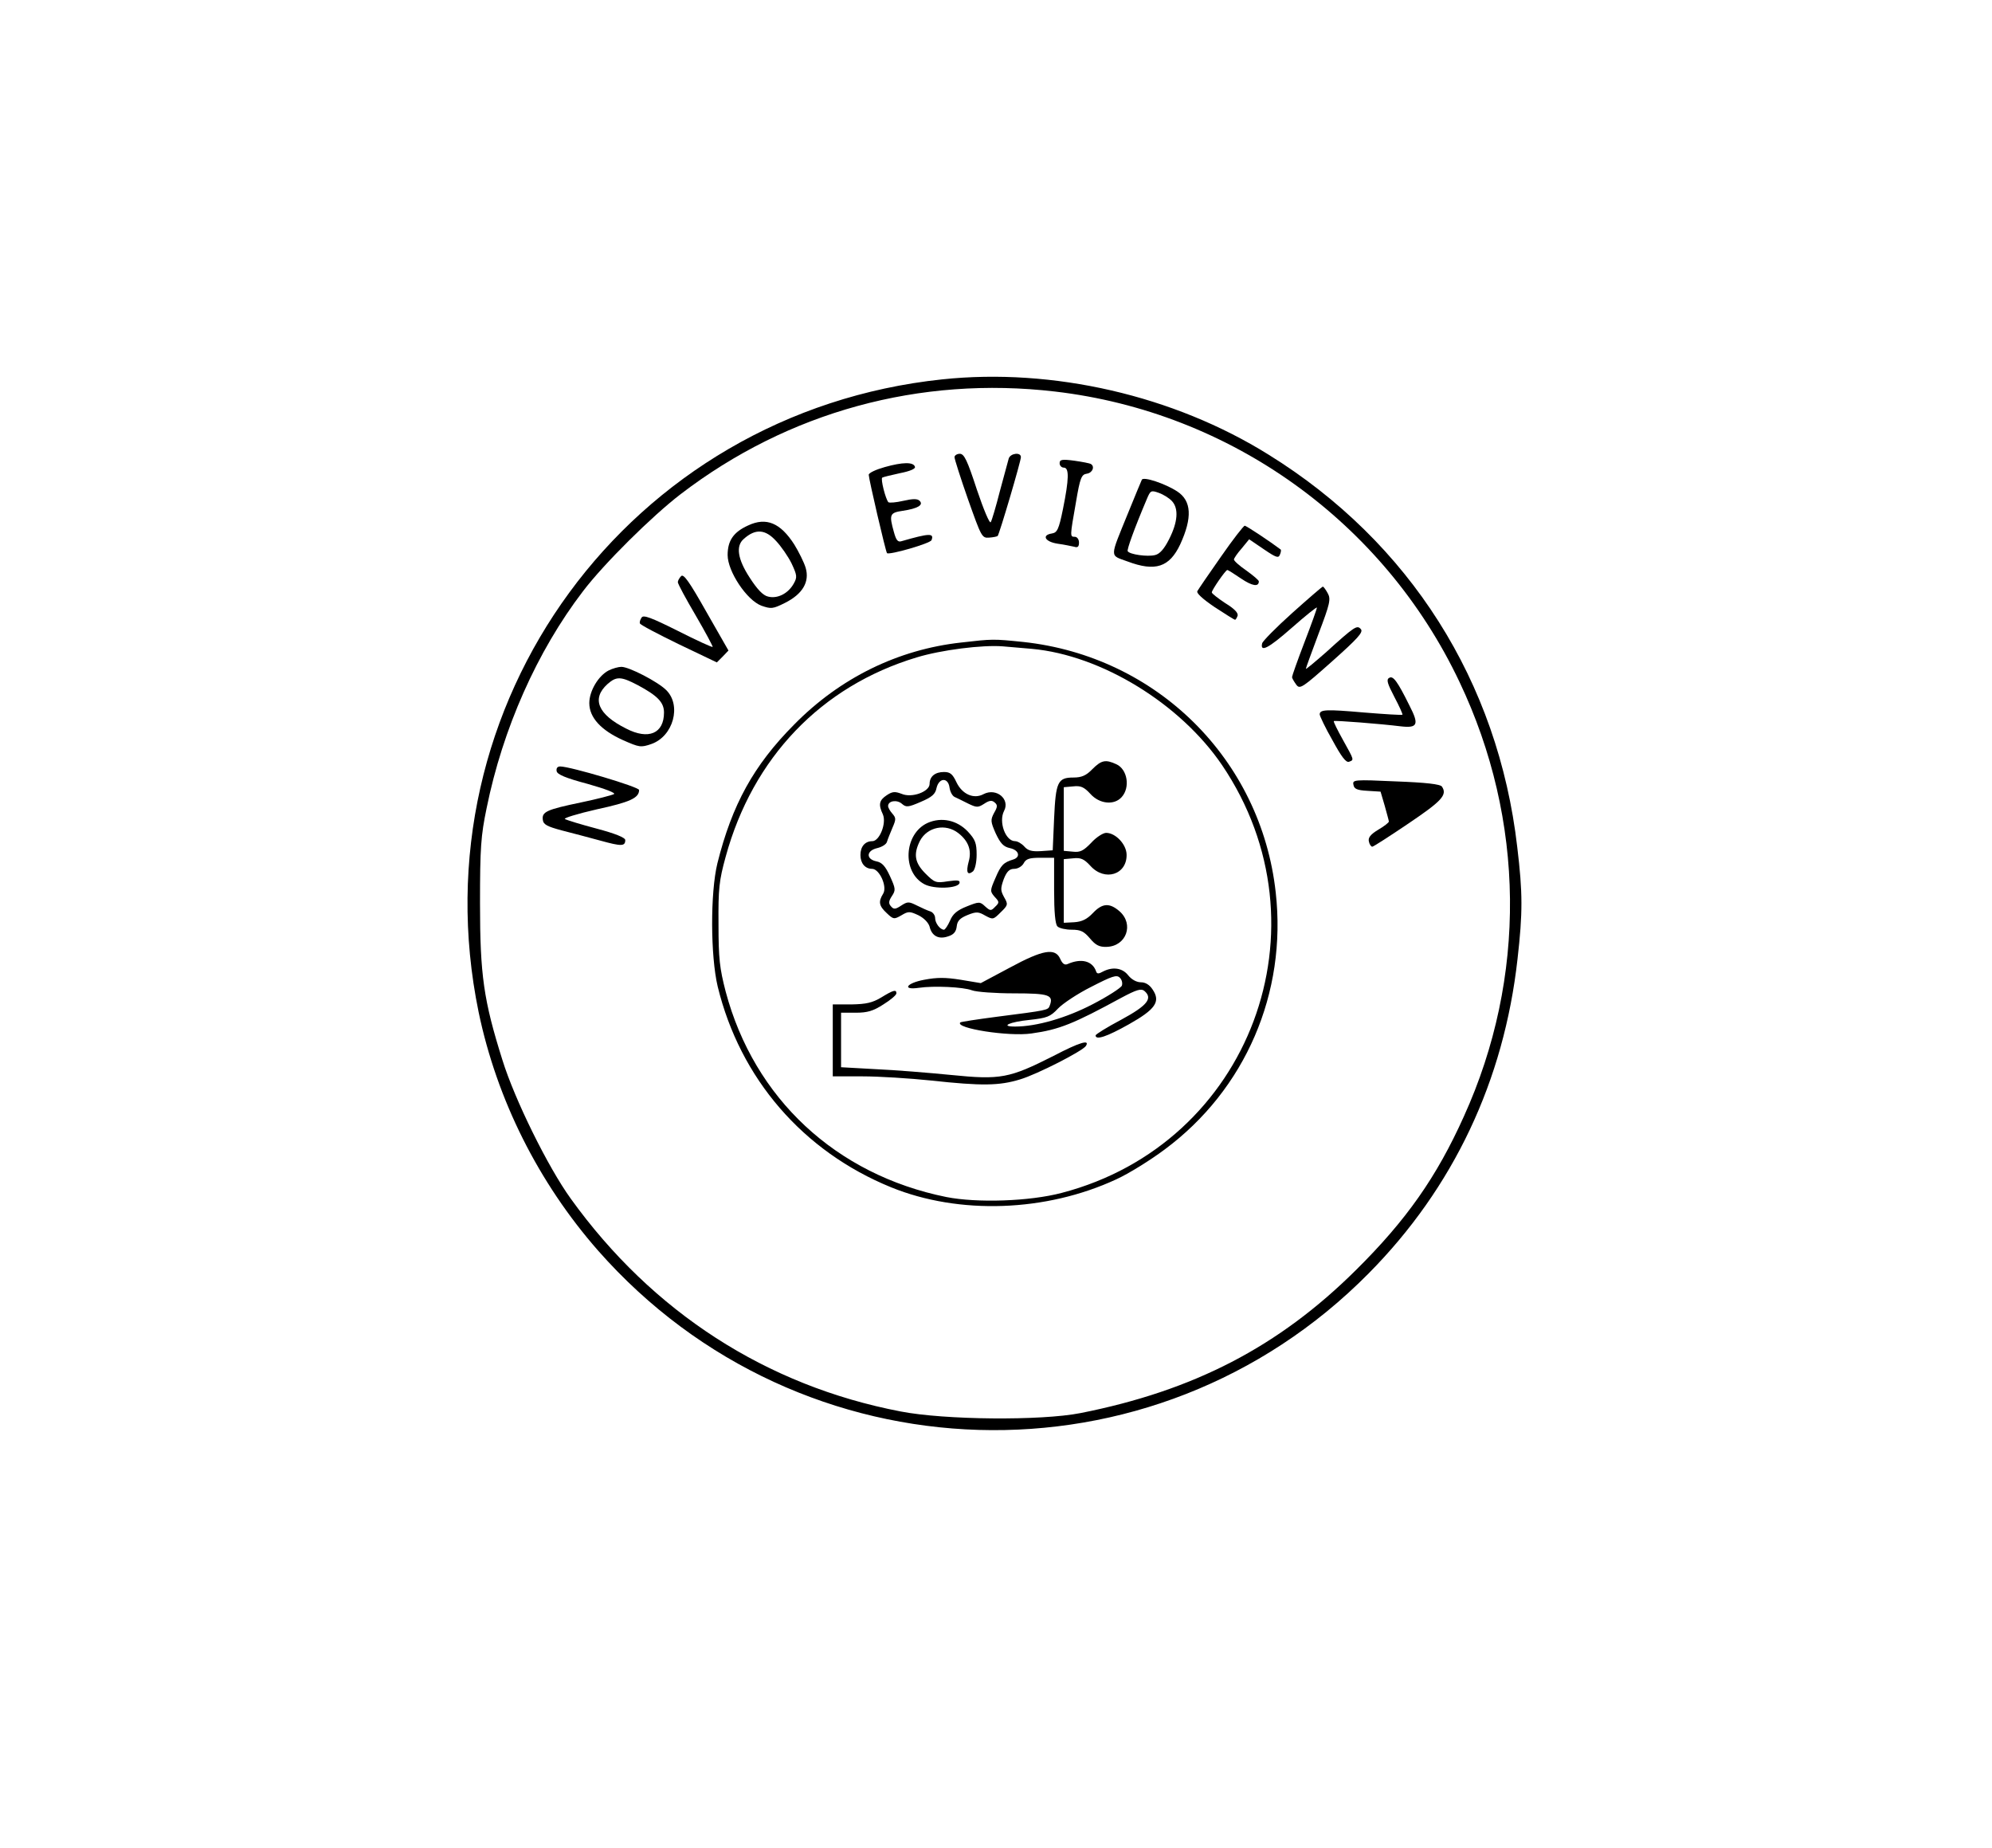 <?xml version="1.0" standalone="no"?>
<!DOCTYPE svg PUBLIC "-//W3C//DTD SVG 20010904//EN"
 "http://www.w3.org/TR/2001/REC-SVG-20010904/DTD/svg10.dtd">
<svg version="1.0" xmlns="http://www.w3.org/2000/svg"
 width="720pt" height="668pt" viewBox="0 0 720 668"
 preserveAspectRatio="xMidYMid meet">
<g transform="translate(0,668) scale(0.1,-0.1)"
fill="#000000" stroke="none">
<path d="M3406 5309 c-1132 -119 -1905 -1174 -1676 -2287 66 -316 216 -616
432 -862 732 -831 2007 -869 2785 -82 306 309 489 696 538 1136 19 167 19 239
-1 405 -69 598 -389 1102 -899 1418 -343 214 -780 314 -1179 272z m407 -44
c635 -74 1188 -471 1462 -1049 238 -500 244 -1069 16 -1571 -98 -218 -208
-375 -390 -555 -279 -277 -586 -436 -996 -517 -142 -28 -491 -25 -650 6 -485
93 -897 359 -1192 769 -83 115 -203 359 -247 501 -68 216 -81 307 -81 566 0
201 3 244 24 345 58 286 182 566 348 783 76 100 250 272 353 351 389 298 865
428 1353 371z"/>
<path d="M3450 5028 c0 -7 22 -76 49 -153 48 -135 50 -140 76 -138 15 1 29 4
31 6 6 6 84 270 84 285 0 19 -38 14 -44 -5 -3 -10 -17 -63 -32 -118 -14 -55
-29 -106 -33 -112 -4 -7 -26 46 -50 117 -35 107 -46 130 -62 130 -10 0 -19 -6
-19 -12z"/>
<path d="M3830 5006 c0 -9 7 -16 15 -16 20 0 19 -41 -3 -150 -15 -74 -21 -85
-40 -88 -38 -6 -25 -30 21 -37 23 -3 50 -9 60 -11 12 -4 17 0 17 15 0 12 -7
21 -15 21 -18 0 -18 0 4 125 15 89 20 100 39 103 21 3 30 26 15 35 -5 3 -32 8
-60 12 -45 6 -53 4 -53 -9z"/>
<path d="M3198 4992 c-32 -9 -58 -21 -58 -28 0 -14 61 -277 66 -283 7 -8 157
35 161 47 10 26 -8 25 -109 -4 -13 -4 -19 4 -27 33 -18 64 -15 70 32 77 54 8
76 21 61 36 -8 8 -24 8 -59 0 -26 -6 -50 -8 -54 -5 -10 11 -29 85 -22 89 3 2
32 9 64 16 36 7 57 16 54 23 -5 18 -45 17 -109 -1z"/>
<path d="M4127 4946 c-3 -6 -25 -60 -50 -121 -67 -165 -67 -150 -2 -174 101
-38 152 -21 191 62 44 96 41 157 -11 191 -43 28 -123 55 -128 42z m109 -77
c25 -27 21 -76 -10 -137 -18 -36 -34 -54 -51 -58 -27 -7 -92 2 -99 14 -3 6 22
77 69 188 13 31 15 33 43 23 17 -6 38 -19 48 -30z"/>
<path d="M2704 4781 c-53 -24 -74 -55 -74 -107 0 -59 69 -163 122 -183 35 -12
41 -12 85 10 64 32 90 76 75 127 -6 20 -25 58 -41 84 -50 78 -101 100 -167 69z
m101 -56 c18 -19 43 -55 56 -81 20 -43 21 -50 8 -73 -20 -36 -59 -56 -93 -47
-18 4 -39 26 -66 68 -44 67 -51 115 -22 140 42 38 78 36 117 -7z"/>
<path d="M4413 4668 c-43 -61 -81 -117 -85 -124 -5 -7 18 -28 62 -58 38 -25
72 -46 74 -46 2 0 6 6 9 14 4 10 -11 26 -44 46 -27 18 -49 35 -49 39 0 9 50
81 56 81 3 0 25 -14 50 -31 40 -27 64 -31 64 -10 0 4 -20 21 -45 39 -25 17
-45 35 -45 40 0 4 12 22 28 40 l27 33 53 -36 c44 -30 53 -33 58 -20 4 9 5 17
3 19 -37 28 -124 86 -130 86 -4 0 -43 -50 -86 -112z"/>
<path d="M2462 4598 c-7 -7 -12 -17 -12 -22 0 -6 29 -60 65 -121 35 -60 62
-111 61 -113 -2 -2 -59 24 -126 58 -96 48 -125 59 -131 48 -5 -7 -8 -17 -6
-21 1 -5 64 -38 140 -75 l138 -66 21 21 21 22 -80 140 c-61 108 -82 138 -91
129z"/>
<path d="M4670 4464 c-58 -52 -106 -101 -108 -109 -8 -34 23 -18 107 56 50 44
91 77 91 73 0 -4 -20 -60 -45 -125 -25 -65 -45 -122 -45 -126 0 -4 7 -16 15
-27 13 -18 21 -13 130 84 92 82 113 105 104 116 -14 16 -21 12 -128 -85 -39
-34 -71 -61 -71 -58 0 3 21 60 46 127 41 108 45 125 33 146 -7 13 -15 24 -18
24 -3 -1 -53 -44 -111 -96z"/>
<path d="M3475 4358 c-229 -25 -439 -128 -605 -297 -146 -147 -224 -289 -277
-501 -26 -107 -25 -335 1 -445 81 -333 308 -596 627 -726 246 -100 560 -89
814 29 44 20 123 69 175 108 291 216 442 565 401 929 -53 480 -429 853 -913
905 -108 11 -110 11 -223 -2z m255 -23 c251 -23 536 -198 687 -420 395 -584
102 -1368 -579 -1546 -117 -31 -307 -37 -418 -15 -399 81 -694 356 -797 742
-22 85 -26 120 -26 244 -1 128 2 157 26 244 98 358 345 616 690 720 88 27 238
46 312 40 22 -2 69 -6 105 -9z"/>
<path d="M3948 3900 c-22 -23 -39 -30 -68 -30 -57 0 -64 -16 -70 -148 l-5
-115 -43 -3 c-33 -2 -47 2 -60 17 -9 10 -24 19 -33 19 -35 0 -60 70 -40 109
23 43 -28 85 -74 61 -35 -19 -77 -1 -98 43 -14 30 -23 37 -45 37 -32 0 -52
-16 -52 -43 0 -28 -64 -52 -101 -36 -24 9 -33 9 -54 -5 -27 -18 -31 -33 -14
-69 14 -32 -12 -97 -38 -97 -26 0 -43 -19 -43 -50 0 -30 17 -50 42 -50 27 0
56 -65 40 -90 -18 -29 -15 -44 13 -70 24 -23 27 -23 53 -8 25 15 30 15 62 0
20 -10 36 -27 40 -41 8 -34 33 -47 67 -35 20 6 29 17 31 36 2 20 12 30 39 41
32 13 40 12 64 -2 28 -15 29 -15 56 12 27 26 27 29 12 55 -13 24 -13 31 -1 65
11 28 21 37 38 37 13 0 28 9 34 20 8 16 21 20 60 20 l50 0 0 -118 c0 -78 4
-122 12 -130 7 -7 30 -12 52 -12 32 0 44 -6 66 -32 20 -24 34 -31 60 -30 71 2
100 82 46 129 -36 31 -62 29 -96 -7 -21 -22 -39 -31 -67 -33 l-38 -2 0 115 0
115 34 3 c27 3 39 -2 62 -27 52 -58 133 -32 131 41 -1 37 -40 78 -74 78 -11 0
-36 -16 -54 -36 -28 -29 -40 -35 -66 -32 l-33 3 0 115 0 115 34 3 c27 3 39 -2
62 -27 33 -37 86 -42 113 -12 32 35 21 101 -19 119 -39 18 -54 15 -87 -18z
m-516 -66 c2 -15 10 -30 18 -34 8 -4 30 -14 49 -24 31 -15 36 -15 58 -1 18 12
28 14 38 5 11 -9 11 -16 -2 -38 -13 -25 -13 -31 6 -74 17 -36 28 -48 51 -53
33 -7 40 -32 13 -41 -36 -11 -45 -20 -65 -67 -20 -46 -20 -48 -3 -68 17 -18
18 -21 2 -36 -15 -16 -18 -15 -36 1 -19 18 -22 18 -67 0 -35 -14 -50 -27 -60
-51 -8 -18 -18 -33 -22 -33 -14 0 -32 24 -32 42 0 10 -8 21 -17 24 -10 3 -32
13 -50 22 -28 14 -33 14 -56 -1 -21 -14 -27 -14 -37 -2 -9 10 -8 19 4 37 14
21 13 27 -7 71 -17 37 -29 50 -49 54 -39 8 -37 39 3 48 17 4 33 14 35 23 3 10
12 32 20 51 13 30 13 35 -1 51 -8 9 -15 21 -15 27 0 19 32 24 50 8 15 -13 22
-13 68 7 40 17 53 28 57 50 9 38 42 39 47 2z"/>
<path d="M3353 3706 c-86 -39 -94 -179 -11 -222 35 -18 119 -15 126 4 3 11 -6
12 -42 7 -43 -7 -48 -5 -81 28 -39 39 -44 70 -20 118 27 51 93 64 139 28 37
-29 49 -63 37 -104 -10 -38 -4 -50 16 -34 7 7 13 32 13 60 0 42 -5 55 -32 84
-39 41 -95 53 -145 31z"/>
<path d="M3650 3183 l-105 -56 -72 12 c-56 9 -86 9 -133 0 -64 -12 -81 -38
-19 -29 54 8 161 3 192 -9 16 -6 84 -11 152 -11 128 0 144 -6 129 -45 -6 -16
-7 -16 -194 -40 -69 -9 -127 -18 -129 -20 -21 -21 175 -52 257 -40 101 14 152
35 325 129 56 30 72 34 83 25 32 -27 11 -53 -83 -104 -51 -27 -93 -53 -93 -57
0 -18 40 -5 120 40 96 54 116 82 86 126 -11 17 -26 26 -42 26 -16 0 -34 10
-46 25 -21 27 -56 32 -91 14 -16 -9 -22 -9 -25 0 -13 38 -53 49 -103 27 -11
-5 -19 1 -27 19 -18 40 -62 33 -182 -32z m405 -65 c-3 -8 -51 -39 -105 -67
-96 -50 -203 -81 -281 -81 -57 0 -19 17 52 24 63 7 75 11 103 41 17 18 71 54
121 79 74 38 91 44 102 33 8 -7 11 -20 8 -29z"/>
<path d="M3185 3075 c-32 -19 -54 -24 -107 -25 l-68 0 0 -130 0 -130 108 0
c59 0 170 -7 247 -15 184 -20 247 -19 322 4 61 18 227 103 238 121 15 24 -21
14 -117 -36 -160 -81 -191 -87 -370 -69 -81 8 -204 18 -273 21 l-125 7 0 99 0
98 53 0 c42 0 63 6 100 30 26 16 47 34 47 40 0 15 -11 12 -55 -15z"/>
<path d="M2200 4257 c-37 -19 -70 -74 -70 -118 0 -52 42 -98 122 -134 59 -26
64 -27 102 -14 80 28 110 140 54 195 -30 30 -134 84 -162 84 -11 0 -32 -6 -46
-13z m105 -53 c71 -38 95 -62 95 -99 0 -76 -56 -100 -137 -58 -102 51 -126
108 -67 161 32 28 48 28 109 -4z"/>
<path d="M5021 4230 c-11 -6 -6 -21 19 -69 18 -34 31 -63 29 -64 -2 -2 -65 2
-139 8 -137 12 -160 11 -160 -7 0 -5 20 -48 46 -93 32 -59 49 -82 60 -78 19 7
19 5 -22 79 -20 36 -35 66 -33 68 4 3 170 -10 242 -19 61 -7 67 6 32 74 -45
91 -60 110 -74 101z"/>
<path d="M2012 3893 c2 -12 33 -25 112 -46 64 -18 103 -33 95 -37 -8 -4 -61
-18 -119 -30 -125 -26 -142 -34 -138 -63 2 -17 16 -24 68 -38 36 -9 99 -26
140 -37 76 -21 90 -21 90 2 0 9 -38 24 -102 41 -57 15 -109 31 -116 35 -7 3
45 19 115 35 120 26 153 41 153 70 0 11 -249 85 -285 85 -10 0 -15 -6 -13 -17z"/>
<path d="M4892 3844 c2 -15 13 -20 50 -22 l48 -3 15 -51 c8 -29 15 -54 15 -57
0 -4 -17 -17 -39 -30 -28 -17 -37 -29 -33 -43 2 -10 8 -18 12 -18 4 0 63 38
131 84 120 81 141 103 121 133 -5 9 -59 15 -166 19 -152 7 -158 6 -154 -12z"/>
</g>
</svg>
